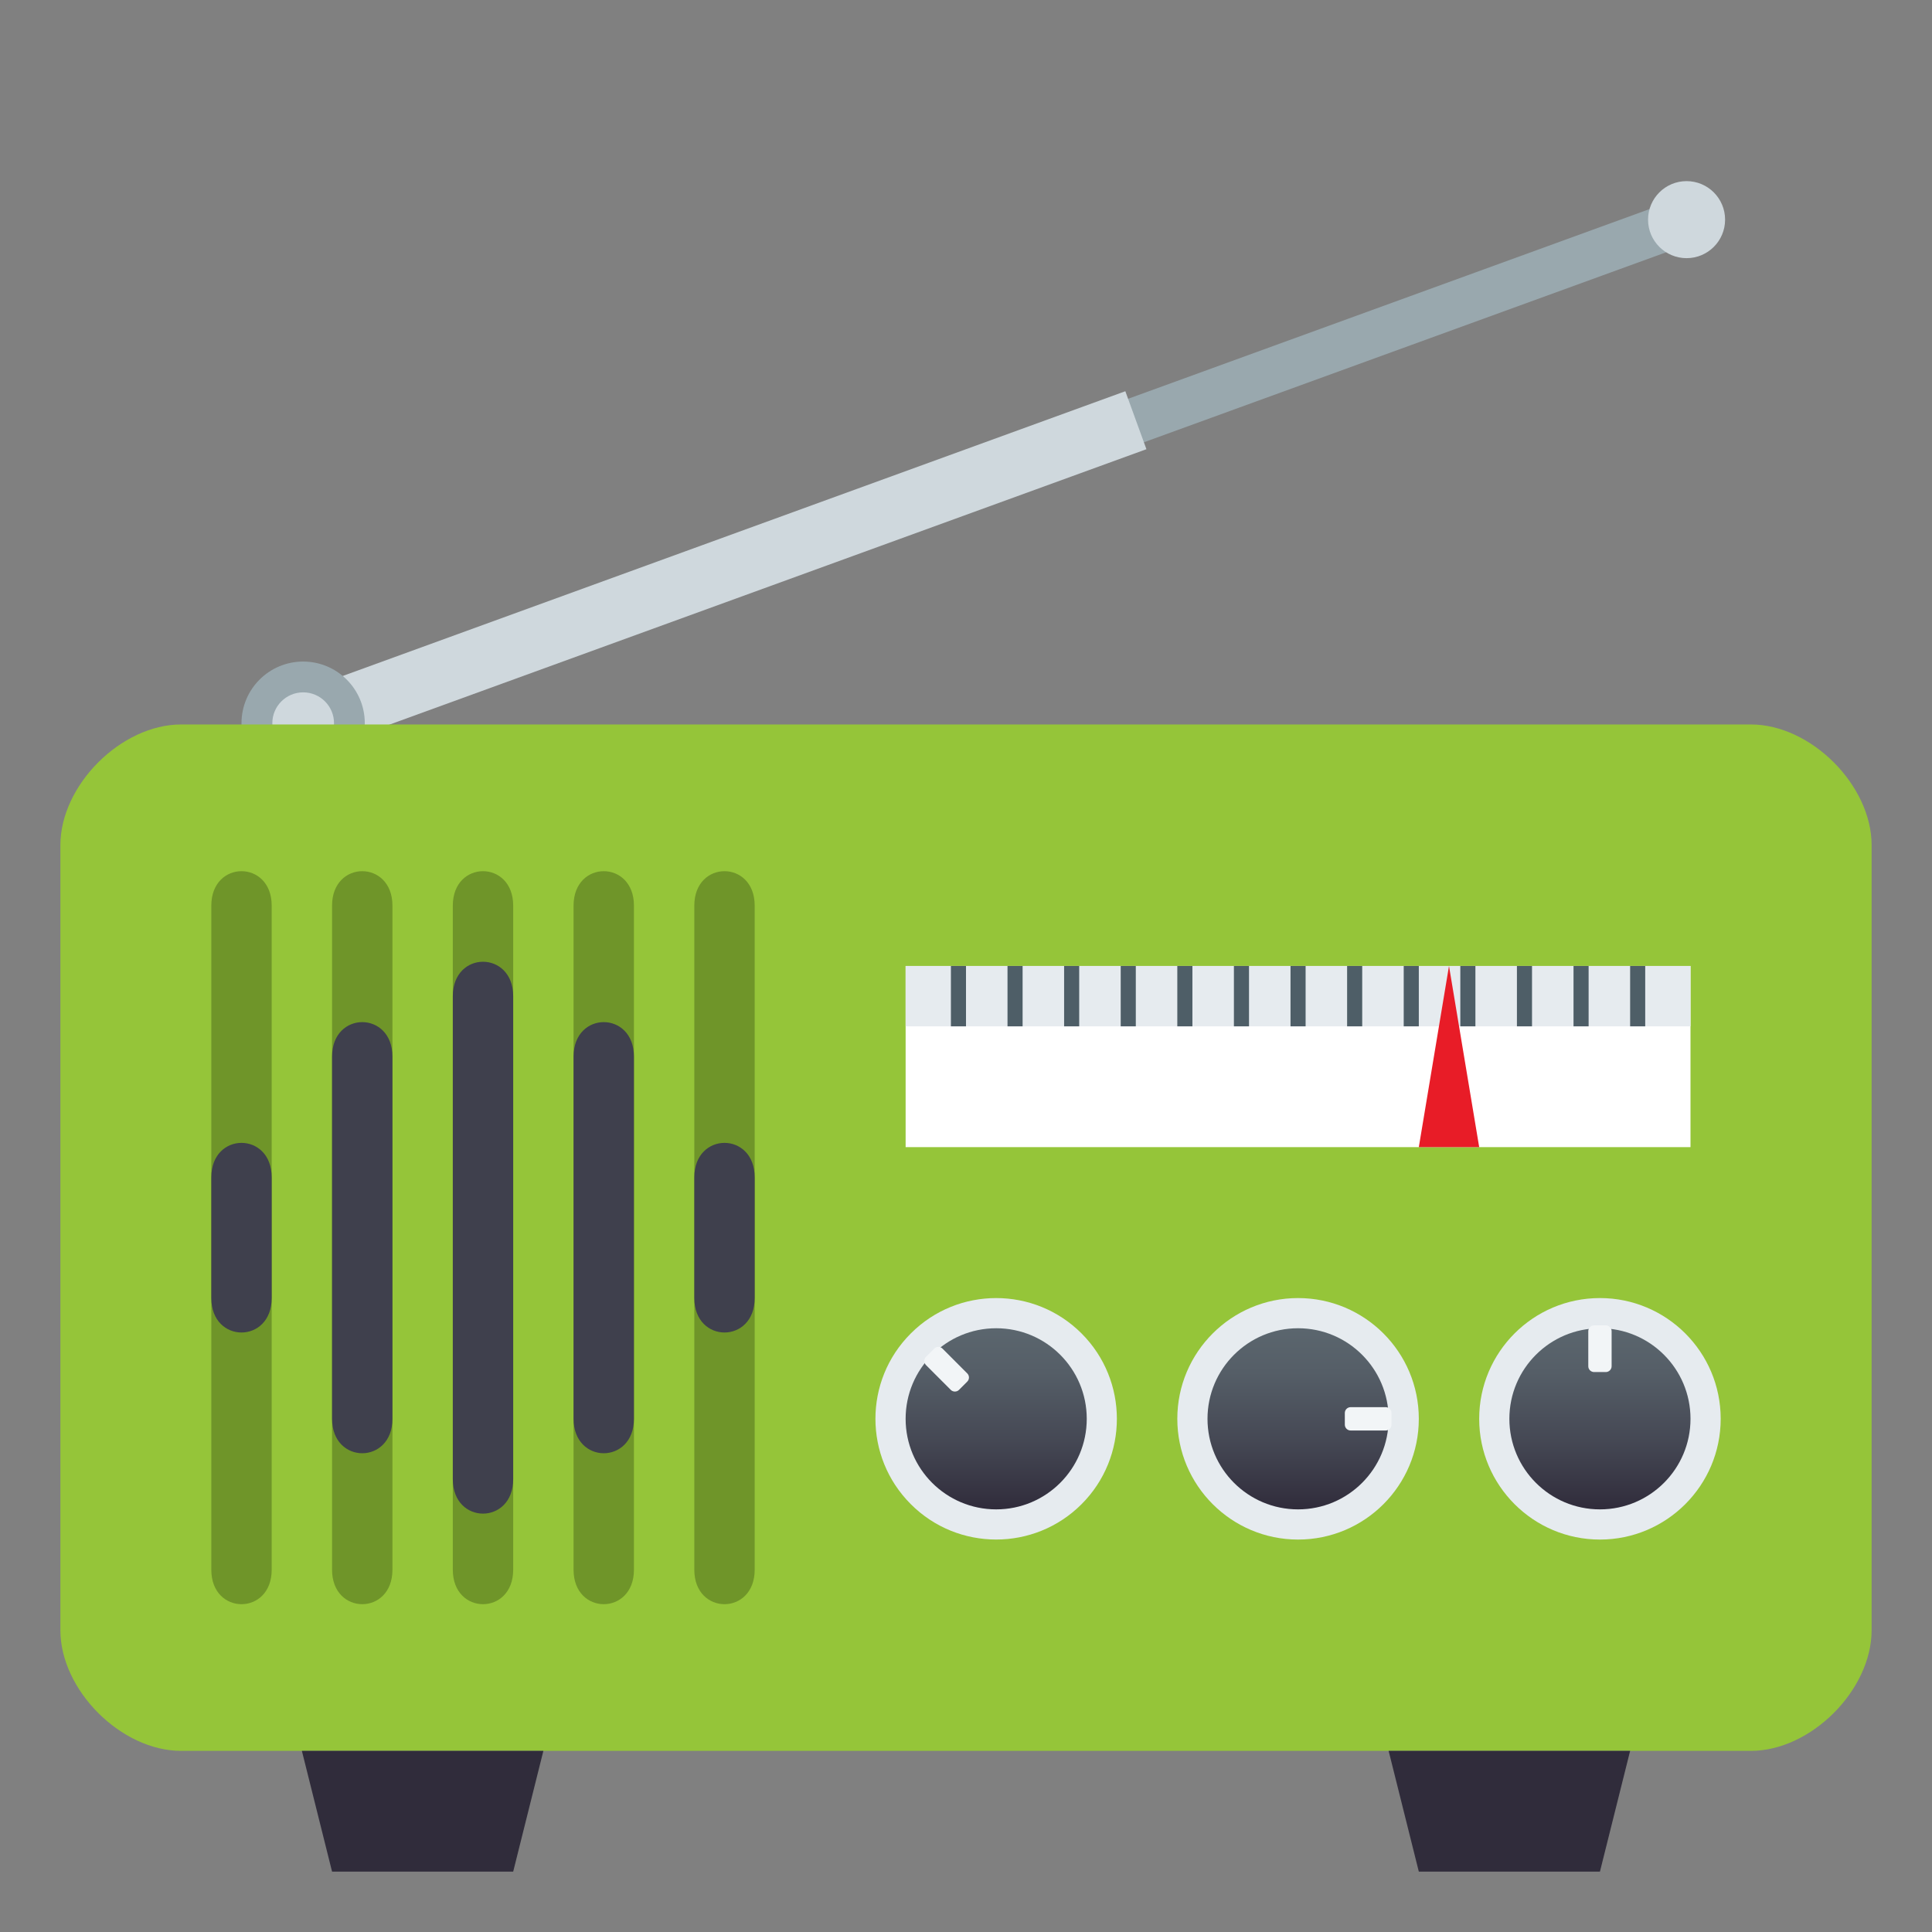 <?xml version="1.0" encoding="utf-8"?>
<!-- Generator: Adobe Illustrator 15.0.0, SVG Export Plug-In . SVG Version: 6.00 Build 0)  -->
<!DOCTYPE svg PUBLIC "-//W3C//DTD SVG 1.1//EN" "http://www.w3.org/Graphics/SVG/1.1/DTD/svg11.dtd">
<svg version="1.1" id="Layer_1" xmlns:x="http://ns.adobe.com/Extensibility/1.0/" xmlns:i="http://ns.adobe.com/AdobeIllustrator/10.0/" xmlns:graph="http://ns.adobe.com/Graphs/1.0/"
	 xmlns="http://www.w3.org/2000/svg" xmlns:xlink="http://www.w3.org/1999/xlink" xmlns:a="http://ns.adobe.com/AdobeSVGViewerExtensions/3.0/"
	 x="0px" y="0px" width="64px" height="64px" viewBox="0 0 64 64" enable-background="new 0 0 64 64" xml:space="preserve">
<rect x="0" y="0" width="64" height="64" fill="#808080" stroke="none"/>
<rect x="45.508" y="0.557" transform="matrix(0.342 0.94 -0.94 0.342 40.582 -36.398)" fill="#99A8AE" width="1.532" height="20.427"/>
<circle fill="#CFD8DD" cx="55.87" cy="7.276" r="1.276"/>
<rect x="23.297" y="4.59" transform="matrix(0.342 0.94 -0.94 0.342 33.625 -10.509)" fill="#CFD8DD" width="2.043" height="28.342"/>
<circle fill="#99A8AE" cx="10.042" cy="23.957" r="2.042"/>
<circle fill="#CFD8DD" cx="10.043" cy="23.957" r="1.022"/>
<path fill="#95C539" d="M62,54c0,1.988-2.012,4-4,4H6c-1.988,0-4-2.012-4-4V27.999c0-1.988,2.012-4,4-4h52c1.988,0,4,2.012,4,4V54z"
	/>
<polygon fill="#302C3B" points="17,62 11,62 10,58 18,58 "/>
<polygon fill="#302C3B" points="53,62 47,62 46,58 54,58 "/>
<rect x="30" y="31.999" fill="#FFFFFF" width="26" height="6.001"/>
<rect x="30" y="31.999" fill="#E6EBEF" width="26" height="2"/>
<polygon fill="#E81C27" points="49,38 47,38 48,31.999 "/>
<path fill="#E6EBEF" d="M57,47c0,2.205-1.793,4-4,4c-2.209,0-4-1.795-4-4c0-2.209,1.791-4,4-4C55.207,43,57,44.791,57,47z"/>
<linearGradient id="SVGID_1_" gradientUnits="userSpaceOnUse" x1="53" y1="50" x2="53" y2="44">
	<stop  offset="0" style="stop-color:#302C3B"/>
	<stop  offset="0.378" style="stop-color:#454854"/>
	<stop  offset="0.756" style="stop-color:#555E67"/>
	<stop  offset="1" style="stop-color:#5B666E"/>
	<a:midPointStop  offset="0" style="stop-color:#302C3B"/>
	<a:midPointStop  offset="0.388" style="stop-color:#302C3B"/>
	<a:midPointStop  offset="1" style="stop-color:#5B666E"/>
</linearGradient>
<circle fill="url(#SVGID_1_)" cx="53" cy="47" r="3"/>
<path fill="#F2F5F7" d="M53.387,45.258c0,0.107-0.088,0.193-0.193,0.193h-0.387c-0.107,0-0.193-0.086-0.193-0.193v-1.161
	c0-0.106,0.086-0.193,0.193-0.193h0.387c0.105,0,0.193,0.087,0.193,0.193V45.258z"/>
<path fill="#E6EBEF" d="M43,51c-2.205,0-4-1.792-4-4s1.795-4,4-4c2.209,0,4,1.792,4,4S45.209,51,43,51z"/>
<linearGradient id="SVGID_2_" gradientUnits="userSpaceOnUse" x1="43" y1="50" x2="43" y2="44">
	<stop  offset="0" style="stop-color:#302C3B"/>
	<stop  offset="0.378" style="stop-color:#454854"/>
	<stop  offset="0.756" style="stop-color:#555E67"/>
	<stop  offset="1" style="stop-color:#5B666E"/>
	<a:midPointStop  offset="0" style="stop-color:#302C3B"/>
	<a:midPointStop  offset="0.388" style="stop-color:#302C3B"/>
	<a:midPointStop  offset="1" style="stop-color:#5B666E"/>
</linearGradient>
<circle fill="url(#SVGID_2_)" cx="43" cy="47" r="3"/>
<path fill="#F2F5F7" d="M44.742,47.387c-0.107,0-0.193-0.087-0.193-0.193v-0.387c0-0.106,0.086-0.193,0.193-0.193h1.16
	c0.107,0,0.193,0.087,0.193,0.193v0.387c0,0.106-0.086,0.193-0.193,0.193H44.742z"/>
<path fill="#E6EBEF" d="M35.828,44.172c1.559,1.559,1.561,4.096,0,5.656c-1.561,1.562-4.098,1.561-5.656,0
	c-1.563-1.562-1.563-4.096,0-5.656C31.732,42.61,34.266,42.609,35.828,44.172z"/>
<linearGradient id="SVGID_3_" gradientUnits="userSpaceOnUse" x1="33" y1="50" x2="33" y2="44">
	<stop  offset="0" style="stop-color:#302C3B"/>
	<stop  offset="0.378" style="stop-color:#454854"/>
	<stop  offset="0.756" style="stop-color:#555E67"/>
	<stop  offset="1" style="stop-color:#5B666E"/>
	<a:midPointStop  offset="0" style="stop-color:#302C3B"/>
	<a:midPointStop  offset="0.388" style="stop-color:#302C3B"/>
	<a:midPointStop  offset="1" style="stop-color:#5B666E"/>
</linearGradient>
<circle fill="url(#SVGID_3_)" cx="33" cy="47" r="3"/>
<path fill="#F2F5F7" d="M32.041,45.495c0.076,0.075,0.076,0.198,0,0.273l-0.273,0.273c-0.074,0.075-0.197,0.075-0.273,0l-0.82-0.821
	c-0.076-0.076-0.076-0.198,0-0.273l0.273-0.273c0.074-0.076,0.197-0.076,0.273,0L32.041,45.495z"/>
<rect x="31.5" y="31.999" fill="#4E5E67" width="0.5" height="2"/>
<rect x="33.375" y="31.999" fill="#4E5E67" width="0.5" height="2"/>
<rect x="35.25" y="31.999" fill="#4E5E67" width="0.5" height="2"/>
<rect x="37.125" y="31.999" fill="#4E5E67" width="0.5" height="2"/>
<rect x="39" y="31.999" fill="#4E5E67" width="0.5" height="2"/>
<rect x="40.875" y="31.999" fill="#4E5E67" width="0.5" height="2"/>
<rect x="42.75" y="31.999" fill="#4E5E67" width="0.5" height="2"/>
<rect x="44.625" y="31.999" fill="#4E5E67" width="0.5" height="2"/>
<rect x="46.5" y="31.999" fill="#4E5E67" width="0.5" height="2"/>
<rect x="48.375" y="31.999" fill="#4E5E67" width="0.5" height="2"/>
<rect x="50.25" y="31.999" fill="#4E5E67" width="0.5" height="2"/>
<rect x="52.125" y="31.999" fill="#4E5E67" width="0.5" height="2"/>
<rect x="54" y="31.999" fill="#4E5E67" width="0.5" height="2"/>
<path fill="#6F9529" d="M25,30v22c0,1.521-2,1.521-2,0V30C23,28.479,25,28.479,25,30z"/>
<path fill="#6F9529" d="M21,30v22c0,1.521-2,1.521-2,0V30C19,28.479,21,28.479,21,30z"/>
<path fill="#6F9529" d="M17,30v22c0,1.521-2,1.521-2,0V30C15,28.479,17,28.479,17,30z"/>
<path fill="#6F9529" d="M13,30v22c0,1.521-2,1.521-2,0V30C11,28.479,13,28.479,13,30z"/>
<path fill="#6F9529" d="M9,30v22c0,1.521-2,1.521-2,0V30C7,28.479,9,28.479,9,30z"/>
<path fill="#3F404D" d="M25,39v4c0,1.521-2,1.521-2,0v-4C23,37.479,25,37.479,25,39z"/>
<path fill="#3F404D" d="M21,35v12c0,1.521-2,1.521-2,0V35C19,33.479,21,33.479,21,35z"/>
<path fill="#3F404D" d="M17,33v16c0,1.521-2,1.521-2,0V33C15,31.479,17,31.479,17,33z"/>
<path fill="#3F404D" d="M13,35v12c0,1.521-2,1.521-2,0V35C11,33.479,13,33.479,13,35z"/>
<path fill="#3F404D" d="M9,39v4c0,1.521-2,1.521-2,0v-4C7,37.479,9,37.479,9,39z"/>
</svg>
